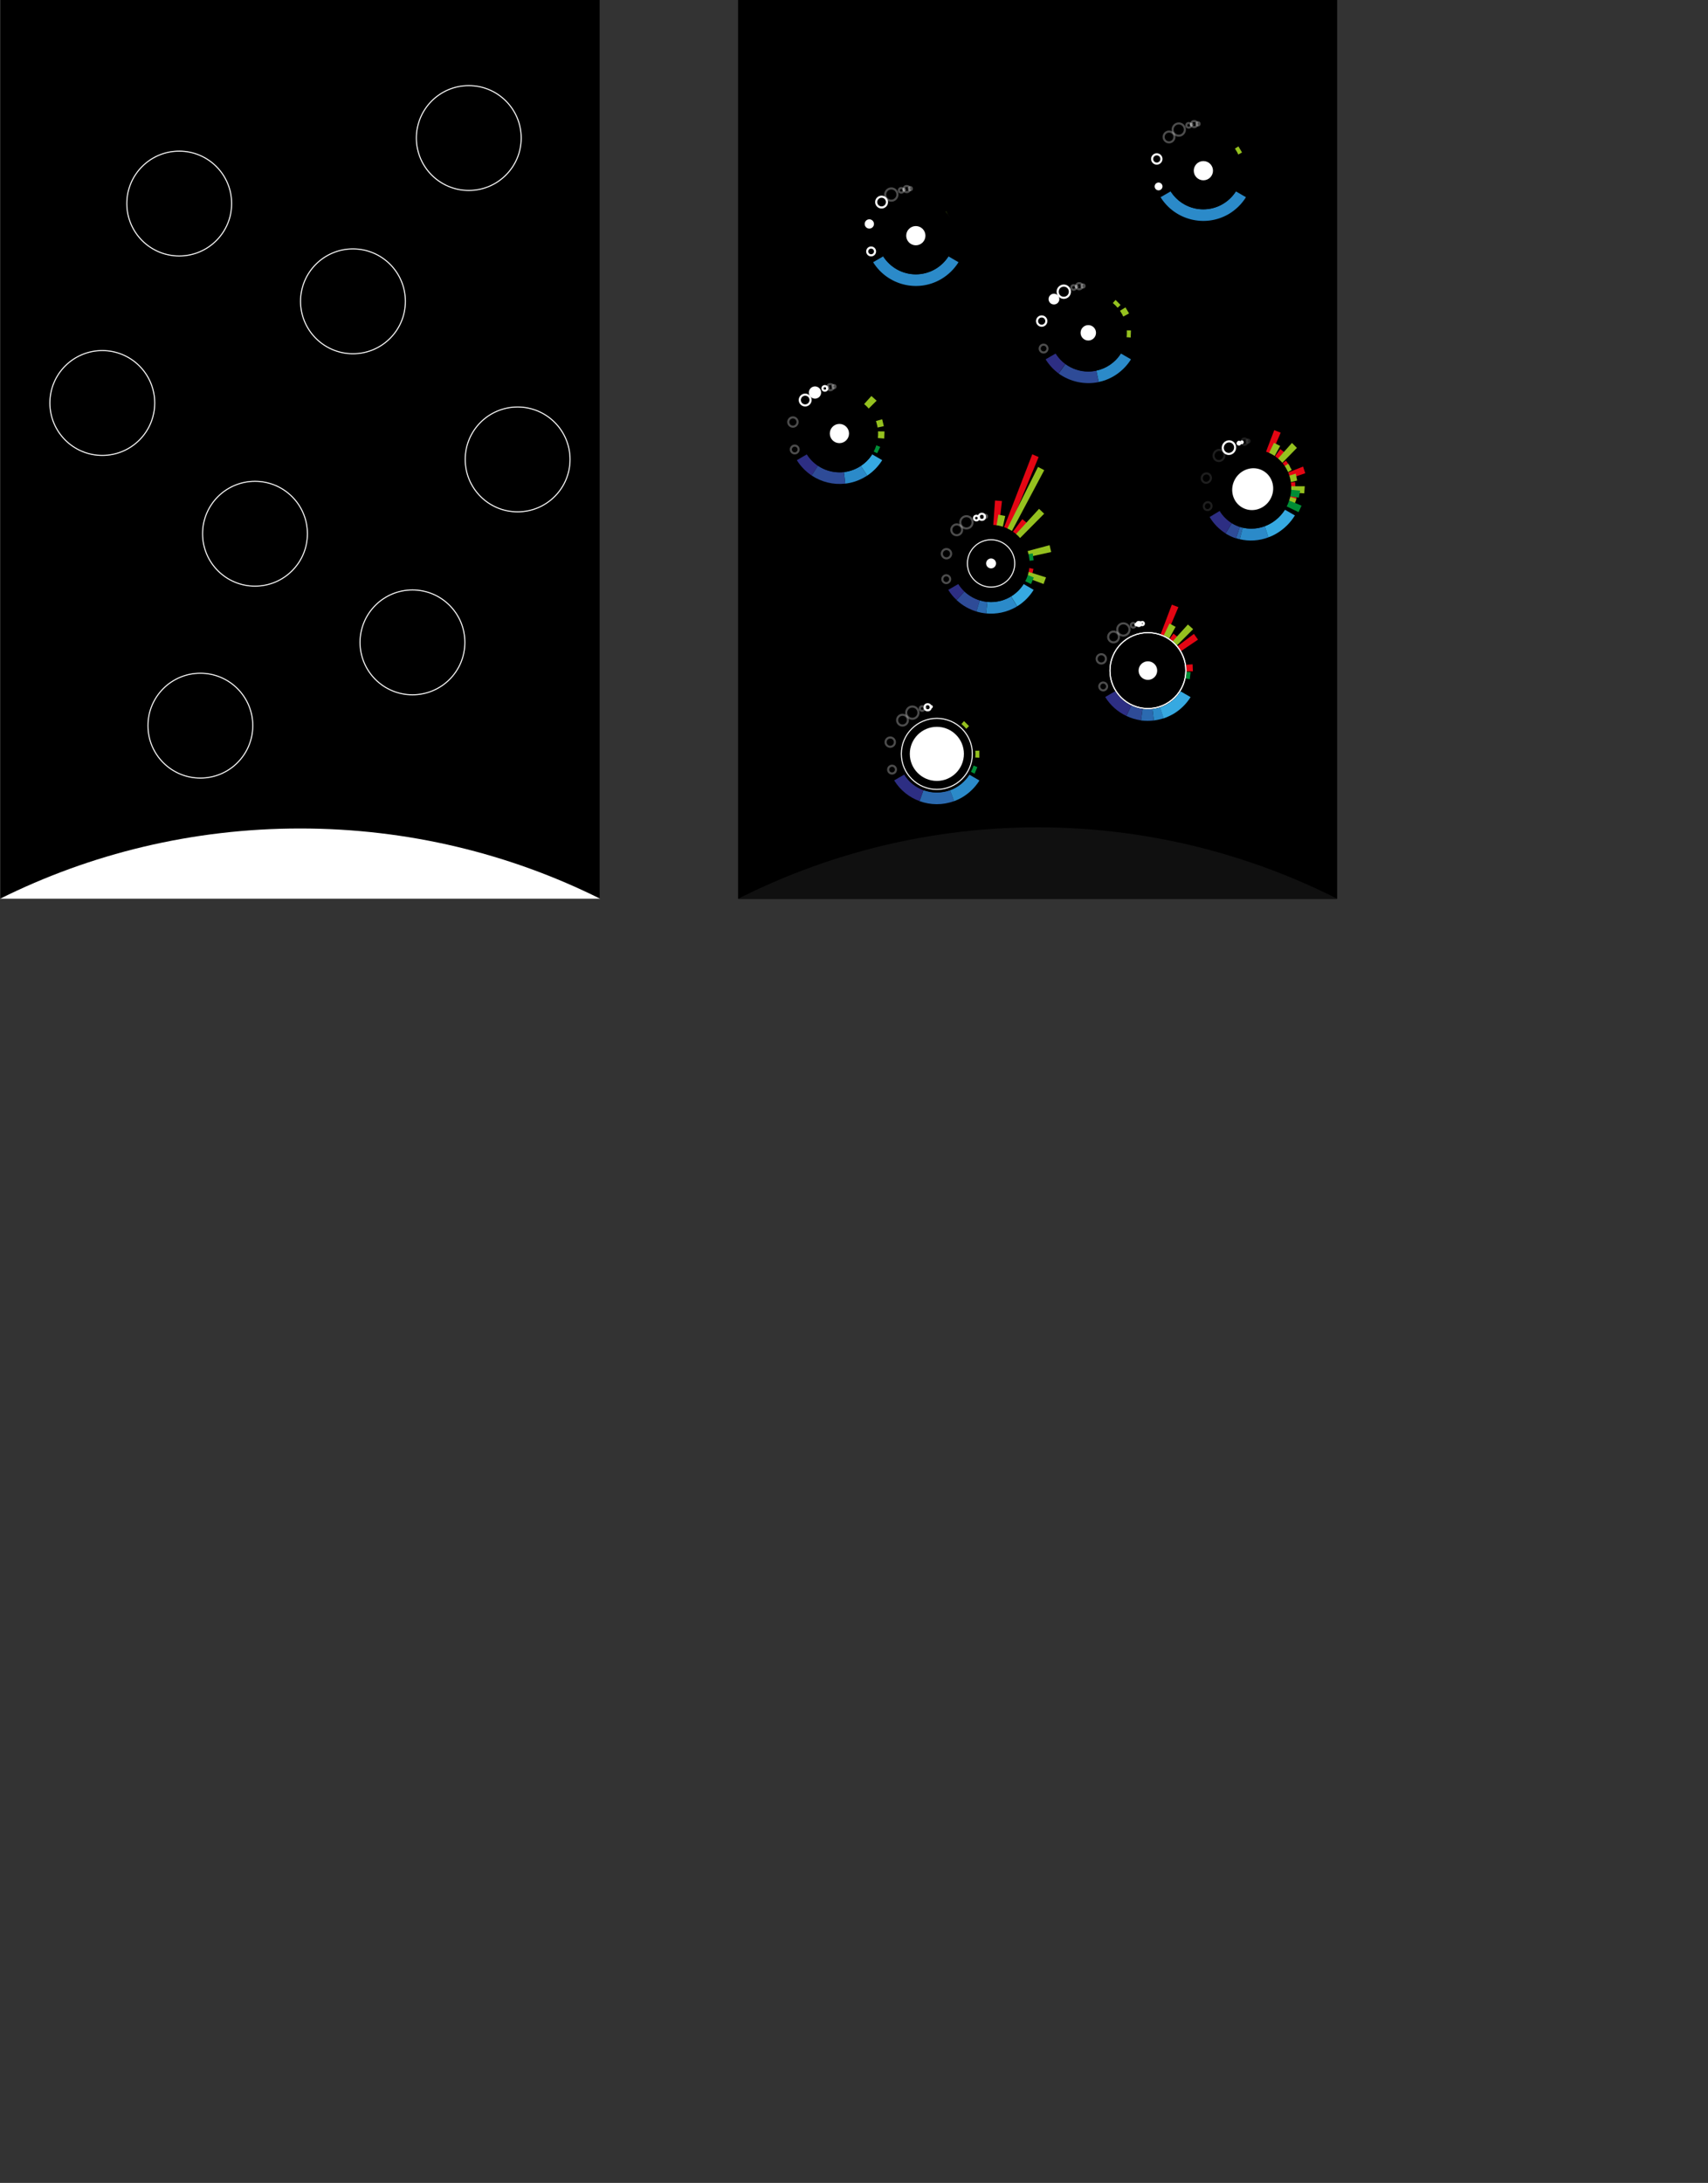 <!-- Generator: Adobe Illustrator 24.0.3, SVG Export Plug-In  -->
<svg version="1.1" xmlns="http://www.w3.org/2000/svg" xmlns:xlink="http://www.w3.org/1999/xlink" x="0px" y="0px"
	 width="1616.2px" height="2065.4px" viewBox="0 0 1616.2 2065.4" style="enable-background:new 0 0 1616.2 2065.4;"
	 xml:space="preserve">
<rect x="0" y="0" width="1616.2" height="2065.4" fill="#333333" stroke="none"/>
<style type="text/css">
	.st0{fill:none;stroke:#FFFFFF;stroke-miterlimit:10;}
	.st1{fill:#FFFFFF;}
	.st2{clip-path:url(#SVGID_2_);fill:#101010;}
	.st3{opacity:0.3;fill:none;stroke:#FFFFFF;stroke-width:2;stroke-miterlimit:10;}
	.st4{fill:none;stroke:#FFFFFF;stroke-width:2;stroke-miterlimit:10;}
	.st5{opacity:0.3;}
	.st6{opacity:0.4;fill:none;stroke:#FFFFFF;stroke-width:2;stroke-miterlimit:10;}
	.st7{fill:#2B6AB0;}
	.st8{fill:#2D2E83;}
	.st9{fill:#36A9E1;}
	.st10{fill:#2B8AC9;}
	.st11{fill:#2E4B97;}
	.st12{fill:#E30613;stroke:#E30613;stroke-width:4;stroke-miterlimit:10;}
	.st13{fill:#95C11F;stroke:#95C11F;stroke-width:4;stroke-miterlimit:10;}
	.st14{fill:#008D36;stroke:#008D36;stroke-width:4;stroke-miterlimit:10;}
	.st15{clip-path:url(#SVGID_4_);fill:#101010;}
</style>
<defs>
</defs>
<rect x="698.4" width="566.9" height="850.4"/>
<rect x="0.5" width="566.9" height="850.4"/>
<circle class="st0" cx="189.6" cy="686.6" r="49.6"/>
<circle class="st0" cx="390.3" cy="607.8" r="49.6"/>
<circle class="st0" cx="489.8" cy="434.7" r="49.6"/>
<circle class="st0" cx="241.3" cy="505" r="49.6"/>
<circle class="st0" cx="96.8" cy="381.3" r="49.6"/>
<circle class="st0" cx="334" cy="285.1" r="49.6"/>
<circle class="st0" cx="169.6" cy="192.6" r="49.6"/>
<circle class="st0" cx="443.6" cy="130.6" r="49.6"/>
<path class="st1" d="M0,850.4c85.5-42.6,182-66.5,284-66.5c102,0,198.5,23.9,284,66.5"/>
<g>
	<defs>
		<rect id="SVGID_1_" x="698.4" y="51" width="566.9" height="799.4"/>
	</defs>
	<clipPath id="SVGID_2_">
		<use xlink:href="#SVGID_1_"  style="overflow:visible;"/>
	</clipPath>
	<ellipse class="st2" cx="981.9" cy="1424.1" rx="634.3" ry="641.3"/>
</g>
<circle class="st3" cx="844.1" cy="728.2" r="3.7"/>
<circle class="st4" cx="877.8" cy="669.2" r="2.9"/>
<circle class="st1" cx="881.2" cy="668.7" r="1.5"/>
<circle class="st3" cx="854" cy="681.4" r="5.1"/>
<circle class="st3" cx="863.3" cy="674.3" r="5.8"/>
<circle class="st3" cx="872.6" cy="670.4" r="2.2"/>
<circle class="st3" cx="875.5" cy="669.6" r="0.7"/>
<circle class="st3" cx="1043.9" cy="649.5" r="3.7"/>
<circle class="st1" cx="1077.6" cy="590.4" r="2.9"/>
<circle class="st4" cx="1080.9" cy="590" r="1.5"/>
<circle class="st3" cx="1042.1" cy="623.4" r="4.4"/>
<circle class="st3" cx="1053.7" cy="602.7" r="5.1"/>
<circle class="st3" cx="842.4" cy="702.2" r="4.4"/>
<circle class="st3" cx="1063" cy="595.6" r="5.8"/>
<circle class="st3" cx="1072.3" cy="591.6" r="2.2"/>
<circle class="st4" cx="1075.2" cy="590.9" r="0.7"/>
<g class="st5">
	<ellipse transform="matrix(0.5 -0.866 0.866 0.5 156.632 1229.107)" class="st6" cx="1142.8" cy="478.9" rx="3.8" ry="3.6"/>
	<ellipse transform="matrix(0.5 -0.866 0.866 0.5 226.852 1228.779)" class="st6" cx="1177.6" cy="417.9" rx="3" ry="2.9"/>
	<ellipse transform="matrix(0.5 -0.866 0.866 0.5 228.985 1231.466)" class="st6" cx="1181" cy="417.4" rx="1.5" ry="1.4"/>
	<ellipse transform="matrix(0.5 -0.866 0.866 0.5 179.033 1214.754)" class="st6" cx="1141.5" cy="452.3" rx="4.5" ry="4.3"/>
	<ellipse transform="matrix(0.5 -0.866 0.866 0.5 203.574 1214.443)" class="st6" cx="1153.5" cy="430.9" rx="5.3" ry="5.1"/>
</g>
<ellipse transform="matrix(0.5 -0.866 0.866 0.5 214.693 1218.874)" class="st4" cx="1162.9" cy="423.5" rx="6" ry="5.8"/>
<ellipse transform="matrix(0.5 -0.866 0.866 0.5 223.083 1224.904)" class="st1" cx="1172.3" cy="419.3" rx="2.3" ry="2.2"/>
<ellipse transform="matrix(0.5 -0.866 0.866 0.5 225.223 1226.986)" class="st4" cx="1175.2" cy="418.4" rx="0.8" ry="0.7"/>
<g>
	<path class="st7" d="M1173.1,510.2l2.8-10.9c-0.9-0.2-1.8-0.5-2.7-0.8l-3.6,10.7C1170.7,509.6,1171.9,510,1173.1,510.2z"/>
	<path class="st8" d="M1154.2,483.4l-9.6,5.8c3.9,6.5,9.1,11.7,15.1,15.5l5.9-9.7C1161,492.1,1157,488.2,1154.2,483.4z"/>
	<path class="st9" d="M1208.4,504.5c7.1-4.3,12.8-10.1,16.9-16.8l-9.4-5.4c-4.5,7.1-11.2,12.7-19.1,15.6l3.4,10.5
		C1203.1,507.4,1205.8,506.1,1208.4,504.5z"/>
	<path class="st10" d="M1200.3,508.4l-3.4-10.5c-3.8,1.4-7.9,2.3-12.2,2.3c-3.1,0.1-6-0.3-8.8-0.9l-2.8,10.9
		C1181.9,512.3,1191.3,511.8,1200.3,508.4z"/>
	<path class="st11" d="M1173.2,498.6c-2.7-0.9-5.2-2.1-7.6-3.5l-5.9,9.7c3.1,1.9,6.4,3.5,9.9,4.6L1173.2,498.6z"/>
</g>
<g>
	<path class="st7" d="M902.8,758l-3.8-10.3c-3.9,1.4-8.2,2.2-12.6,2.2c-4.4,0-8.7-0.8-12.6-2.2l-3.7,10.3
		C880.4,761.8,892,762,902.8,758z"/>
	<path class="st8" d="M855.6,732.9l-9.5,5.5c5.8,9.4,14.4,16.1,24,19.6l3.7-10.3C866.2,744.9,859.8,739.7,855.6,732.9z"/>
	<path class="st10" d="M910.2,754.6c7-4.1,12.6-9.7,16.6-16.1l-9.5-5.5c-4.3,6.8-10.7,12-18.3,14.8l3.8,10.3
		C905.3,757.1,907.8,756,910.2,754.6z"/>
</g>
<g>
	<path class="st11" d="M1079.7,681.6l1.5-10.9c-3.8-0.5-7.4-1.6-10.7-3.2l-4.7,9.9C1070.2,679.5,1074.9,680.9,1079.7,681.6z"/>
	<path class="st8" d="M1055.3,654l-9.5,5.5c5,8.1,12,14.1,20,17.9l4.7-9.9C1064.3,664.5,1059,659.8,1055.3,654z"/>
	<path class="st10" d="M1101.2,679.6l-3.4-10.4c-2.3,0.8-4.8,1.3-7.3,1.6l1.3,10.9C1094.9,681.3,1098.1,680.6,1101.2,679.6z"/>
	<path class="st9" d="M1110,675.7c7-4.1,12.6-9.7,16.6-16.1l-9.5-5.5c-4.5,7.1-11.3,12.5-19.4,15.2l3.4,10.4
		C1104.2,678.6,1107.1,677.3,1110,675.7z"/>
	<path class="st7" d="M1091.8,681.7l-1.3-10.9c-1.4,0.2-2.8,0.3-4.3,0.3c-1.7,0-3.4-0.1-5-0.3l-1.5,10.9
		C1083.7,682.1,1087.7,682.2,1091.8,681.7z"/>
</g>
<polygon class="st12" points="1206.9,409.6 1209.2,410.5 1186.9,462.1 "/>
<polygon class="st12" points="1211.9,427.8 1213.9,429.4 1186.9,462.1 "/>
<polygon class="st12" points="1216.4,438.7 1217.9,440.8 1186.9,462.1 "/>
<polygon class="st12" points="1231.8,444.1 1232.6,446.5 1186.9,462.1 "/>
<polygon class="st12" points="1223.6,458.3 1223.7,460.9 1186.9,462.1 "/>
<polygon class="st12" points="1225.1,469.5 1224.5,472 1186.9,462.1 "/>
<polygon class="st13" points="1206.4,421.7 1208.6,422.8 1186.9,462.1 "/>
<polygon class="st13" points="1222.6,422 1224.4,423.8 1186.9,462.1 "/>
<polygon class="st13" points="1218.3,441.6 1219.6,443.9 1186.9,462.1 "/>
<polygon class="st13" points="1224.6,450.7 1225.1,453.2 1186.9,462.1 "/>
<polygon class="st13" points="1232.5,462.1 1232.3,464.7 1186.9,462.1 "/>
<polygon class="st13" points="1224.2,473.2 1223.3,475.7 1186.9,462.1 "/>
<polygon class="st14" points="1227.9,466 1227.4,468.6 1186.9,462.1 "/>
<polygon class="st14" points="1228.9,479.5 1227.8,481.9 1186.9,462.1 "/>
<polygon class="st12" points="1110,574.7 1112.4,575.6 1087.7,633.8 "/>
<polygon class="st12" points="1110.8,602.4 1112.8,604 1087.7,633.8 "/>
<polygon class="st12" points="1129.3,602.6 1130.8,604.7 1087.7,633.8 "/>
<polygon class="st12" points="1126.6,630.7 1126.7,633.2 1087.7,633.8 "/>
<polygon class="st13" points="1107.5,592.7 1109.7,593.9 1087.7,633.8 "/>
<polygon class="st13" points="1124.2,593.7 1126.1,595.4 1087.7,633.8 "/>
<polygon class="st14" points="1124.4,637.8 1124.1,640.3 1087.7,633.8 "/>
<polygon class="st13" points="912.3,685.2 914.1,687 887.9,712.7 "/>
<polygon class="st13" points="924.7,712.3 924.7,714.8 887.9,712.7 "/>
<polygon class="st14" points="922.2,726.9 921.2,729.3 887.9,712.7 "/>
<circle cx="1086.2" cy="634.5" r="36.5"/>
<circle cx="886.5" cy="713.2" r="36.5"/>
<ellipse transform="matrix(0.5 -0.866 0.866 0.5 191.875 1257.998)" cx="1185.4" cy="462.8" rx="37.7" ry="36.1"/>
<g>
	<circle class="st1" cx="1086.2" cy="634.5" r="8.8"/>
</g>
<g>
	<path class="st1" d="M1086.2,599.1c19.6,0,35.4,15.9,35.4,35.4s-15.9,35.4-35.4,35.4c-19.6,0-35.4-15.9-35.4-35.4
		S1066.6,599.1,1086.2,599.1 M1086.2,598.1c-20.1,0-36.4,16.3-36.4,36.4c0,20.1,16.3,36.4,36.4,36.4c20.1,0,36.4-16.3,36.4-36.4
		C1122.7,614.4,1106.3,598.1,1086.2,598.1L1086.2,598.1z"/>
</g>
<g>
	<path class="st1" d="M1086.2,599.1c19.6,0,35.4,15.9,35.4,35.4s-15.9,35.4-35.4,35.4c-19.6,0-35.4-15.9-35.4-35.4
		S1066.6,599.1,1086.2,599.1 M1086.2,598.1c-20.1,0-36.4,16.3-36.4,36.4c0,20.1,16.3,36.4,36.4,36.4c20.1,0,36.4-16.3,36.4-36.4
		C1122.7,614.4,1106.3,598.1,1086.2,598.1L1086.2,598.1z"/>
</g>
<circle class="st1" cx="886.5" cy="713.3" r="25.6"/>
<circle class="st0" cx="886.5" cy="713.3" r="33.6"/>
<ellipse transform="matrix(0.5 -0.866 0.866 0.5 191.875 1257.998)" class="st1" cx="1185.4" cy="462.8" rx="20" ry="19.2"/>
<circle class="st3" cx="752" cy="425.3" r="3.7"/>
<circle class="st3" cx="785.7" cy="366.3" r="2.9"/>
<circle class="st3" cx="789.1" cy="365.8" r="1.5"/>
<circle class="st3" cx="750.3" cy="399.3" r="4.4"/>
<circle class="st4" cx="761.9" cy="378.5" r="5.1"/>
<circle class="st1" cx="771.2" cy="371.4" r="5.8"/>
<circle class="st4" cx="780.5" cy="367.5" r="2.2"/>
<circle class="st3" cx="783.4" cy="366.7" r="0.7"/>
<g>
	<path class="st10" d="M818.1,451.5c0.8-0.5,1.7-1,2.5-1.5l-6-9.2c-4.7,3.1-10.1,5.2-16,5.9l1.2,10.9
		C806.1,456.9,812.3,454.9,818.1,451.5z"/>
	<path class="st8" d="M763.5,429.9l-9.5,5.5c3.7,6,8.5,10.8,14,14.5l6-9.2C769.8,437.9,766.2,434.2,763.5,429.9z"/>
	<path class="st9" d="M834.8,435.4l-9.5-5.5c-2.7,4.3-6.4,8.1-10.7,10.9l6,9.2C826.5,446.1,831.2,441.1,834.8,435.4z"/>
	<path class="st11" d="M799.8,457.6l-1.2-10.9c-1.4,0.2-2.8,0.2-4.2,0.2c-7.5,0-14.6-2.3-20.4-6.2l-6,9.2
		C777.3,456.1,788.6,458.9,799.8,457.6z"/>
</g>
<polygon class="st13" points="824.7,377.5 826.6,379.2 795.8,409.7 "/>
<polygon class="st13" points="833.3,399.2 833.9,401.7 795.8,409.7 "/>
<polygon class="st13" points="834.9,410.2 834.8,412.8 795.8,409.7 "/>
<polygon class="st14" points="830.2,423.9 829.1,426.2 795.8,409.7 "/>
<circle cx="794.4" cy="410.4" r="36.5"/>
<circle class="st1" cx="794.3" cy="410.2" r="9.1"/>
<circle class="st3" cx="987.5" cy="329.8" r="3.7"/>
<circle class="st3" cx="1021.2" cy="270.8" r="2.9"/>
<circle class="st3" cx="1024.8" cy="270.6" r="1.5"/>
<circle class="st4" cx="985.7" cy="303.8" r="4.4"/>
<circle class="st1" cx="997.3" cy="283" r="5.1"/>
<circle class="st4" cx="1006.6" cy="276" r="5.8"/>
<circle class="st3" cx="1015.9" cy="272" r="2.2"/>
<circle class="st3" cx="1018.8" cy="271.2" r="0.7"/>
<g>
	<path class="st8" d="M998.9,334.5l-9.5,5.5c3.3,5.3,7.5,9.8,12.2,13.3l6.4-8.9C1004.4,341.7,1001.3,338.3,998.9,334.5z"/>
	<path class="st10" d="M1053.6,356.1c7-4.1,12.6-9.7,16.6-16.1l-9.5-5.5c-5.2,8.2-13.5,14.1-23.3,16.2l2.3,10.7
		C1044.4,360.5,1049.1,358.7,1053.6,356.1z"/>
	<path class="st11" d="M1039.7,361.5l-2.3-10.7c-2.5,0.5-5,0.8-7.6,0.8c-8.1,0-15.6-2.7-21.7-7.1l-6.4,8.9
		C1012.5,361.2,1026.4,364.3,1039.7,361.5z"/>
</g>
<polygon class="st13" points="1055.7,286.7 1057.5,288.5 1031.3,314.2 "/>
<polygon class="st13" points="1064.3,293.6 1065.6,295.8 1031.3,314.2 "/>
<polygon class="st13" points="1068.1,314.6 1068,317.2 1031.3,314.2 "/>
<circle cx="1029.8" cy="314.9" r="36.5"/>
<circle class="st1" cx="1029.8" cy="314.9" r="7.3"/>
<circle class="st1" cx="1096.3" cy="176.4" r="3.7"/>
<circle class="st3" cx="1130" cy="117.4" r="2.9"/>
<circle class="st4" cx="1094.6" cy="150.4" r="4.4"/>
<circle class="st3" cx="1106.2" cy="129.6" r="5.1"/>
<circle class="st3" cx="1115.4" cy="122.6" r="5.8"/>
<circle class="st3" cx="1124.8" cy="118.6" r="2.2"/>
<circle class="st3" cx="1127.6" cy="117.8" r="0.7"/>
<path class="st10" d="M1162.4,202.7c7-4.1,12.6-9.7,16.6-16.1l-9.5-5.5c-6.5,10.2-17.9,17-30.9,17c-13,0-24.4-6.8-30.9-17l-9.5,5.5
	C1111.7,208.3,1140.1,215.5,1162.4,202.7z"/>
<polygon class="st13" points="1171.2,141.3 1172.5,143.5 1140.2,160.8 "/>
<circle cx="1138.6" cy="161.5" r="36.5"/>
<circle class="st1" cx="1138.7" cy="161.5" r="9.1"/>
<circle class="st4" cx="824.3" cy="237.9" r="3.7"/>
<circle class="st3" cx="858" cy="178.9" r="2.9"/>
<circle class="st3" cx="861.4" cy="178.5" r="1.5"/>
<circle class="st4" cx="834.2" cy="191.2" r="5.1"/>
<circle class="st3" cx="843.4" cy="184.1" r="5.8"/>
<circle class="st3" cx="852.8" cy="180.1" r="2.2"/>
<circle class="st3" cx="855.6" cy="179.4" r="0.7"/>
<path class="st10" d="M890.4,264.2c7-4.1,12.6-9.7,16.6-16.1l-9.5-5.5c-6.5,10.2-17.9,17-30.9,17c-13,0-24.4-6.8-30.9-17l-9.5,5.5
	C839.7,269.8,868.1,277.1,890.4,264.2z"/>
<polygon class="st13" points="894.5,202.9 895.7,205.1 863.4,222.3 "/>
<circle class="st1" cx="822.6" cy="211.9" r="4.4"/>
<circle cx="866.6" cy="223" r="36.5"/>
<circle class="st1" cx="866.6" cy="223" r="9.1"/>
<polygon class="st12" points="943.4,475.7 945.9,475.9 939.3,532.4 "/>
<polygon class="st13" points="946.3,489.3 948.8,489.8 939.3,532.4 "/>
<polygon class="st12" points="977.9,432.5 980.2,433.5 939.3,532.4 "/>
<polygon class="st13" points="983.1,444.5 985.4,445.7 939.3,532.4 "/>
<polygon class="st12" points="967.7,494.1 969.7,495.7 939.3,532.4 "/>
<polygon class="st12" points="975.5,539.8 974.9,542.3 939.3,532.4 "/>
<polygon class="st13" points="983.3,484.3 985.2,486.1 939.3,532.4 "/>
<polygon class="st13" points="991.7,518.3 992.3,520.8 939.3,532.4 "/>
<polygon class="st13" points="987.2,547.6 986.3,550 939.3,532.4 "/>
<polygon class="st14" points="975.5,525.9 975.8,528.4 939.3,532.4 "/>
<polygon class="st14" points="975.6,547.5 974.6,549.9 939.3,532.4 "/>
<circle class="st3" cx="895.4" cy="548" r="3.7"/>
<circle class="st4" cx="929.1" cy="489" r="2.9"/>
<circle class="st3" cx="932.5" cy="488.6" r="1.5"/>
<circle class="st3" cx="895.6" cy="523.9" r="4.4"/>
<circle class="st3" cx="905.3" cy="501.3" r="5.1"/>
<circle class="st3" cx="914.5" cy="494.2" r="5.8"/>
<circle class="st4" cx="923.9" cy="490.2" r="2.2"/>
<circle class="st1" cx="926.7" cy="489.5" r="0.7"/>
<g>
	<path class="st11" d="M927.1,568.1c-5.5-1.7-10.4-4.6-14.5-8.4l-7.5,8c5.4,5.1,11.9,8.8,18.8,10.9L927.1,568.1z"/>
	<path class="st10" d="M961.5,574.3c0.3-0.2,0.6-0.4,0.9-0.6c-1.5-2.5-3.2-5.3-5.7-9.4c-5.5,3.4-12.1,5.4-19,5.4
		c-1.2,0-2.4-0.1-3.5-0.2l-1.1,10.9C942.7,581.3,952.6,579.4,961.5,574.3z"/>
	<path class="st8" d="M906.8,552.6l-9.5,5.5c2.2,3.6,4.8,6.8,7.8,9.5l7.5-8C910.4,557.6,908.5,555.2,906.8,552.6z"/>
	<path class="st7" d="M933.1,580.4l1.1-10.9c-2.5-0.2-4.8-0.7-7.1-1.4l-3.2,10.5C926.9,579.5,930,580.1,933.1,580.4z"/>
	<path class="st9" d="M978.1,558.1l-9.5-5.5c-3,4.7-7.1,8.7-11.8,11.7c2.5,4.1,4.2,6.9,5.7,9.4C969,569.7,974.3,564.3,978.1,558.1z"
		/>
</g>
<circle cx="937.8" cy="533.1" r="36.5"/>
<g>
	<path class="st1" d="M937.8,511.2c12.1,0,21.9,9.8,21.9,21.9s-9.8,21.9-21.9,21.9s-21.9-9.8-21.9-21.9S925.7,511.2,937.8,511.2
		 M937.8,510.2c-12.6,0-22.9,10.3-22.9,22.9s10.3,22.9,22.9,22.9s22.9-10.3,22.9-22.9S950.4,510.2,937.8,510.2L937.8,510.2z"/>
</g>
<g>
	<circle class="st1" cx="937.8" cy="533.1" r="4.7"/>
</g>
<circle class="st3" cx="1133.6" cy="117.2" r="1.5"/>
</svg>
